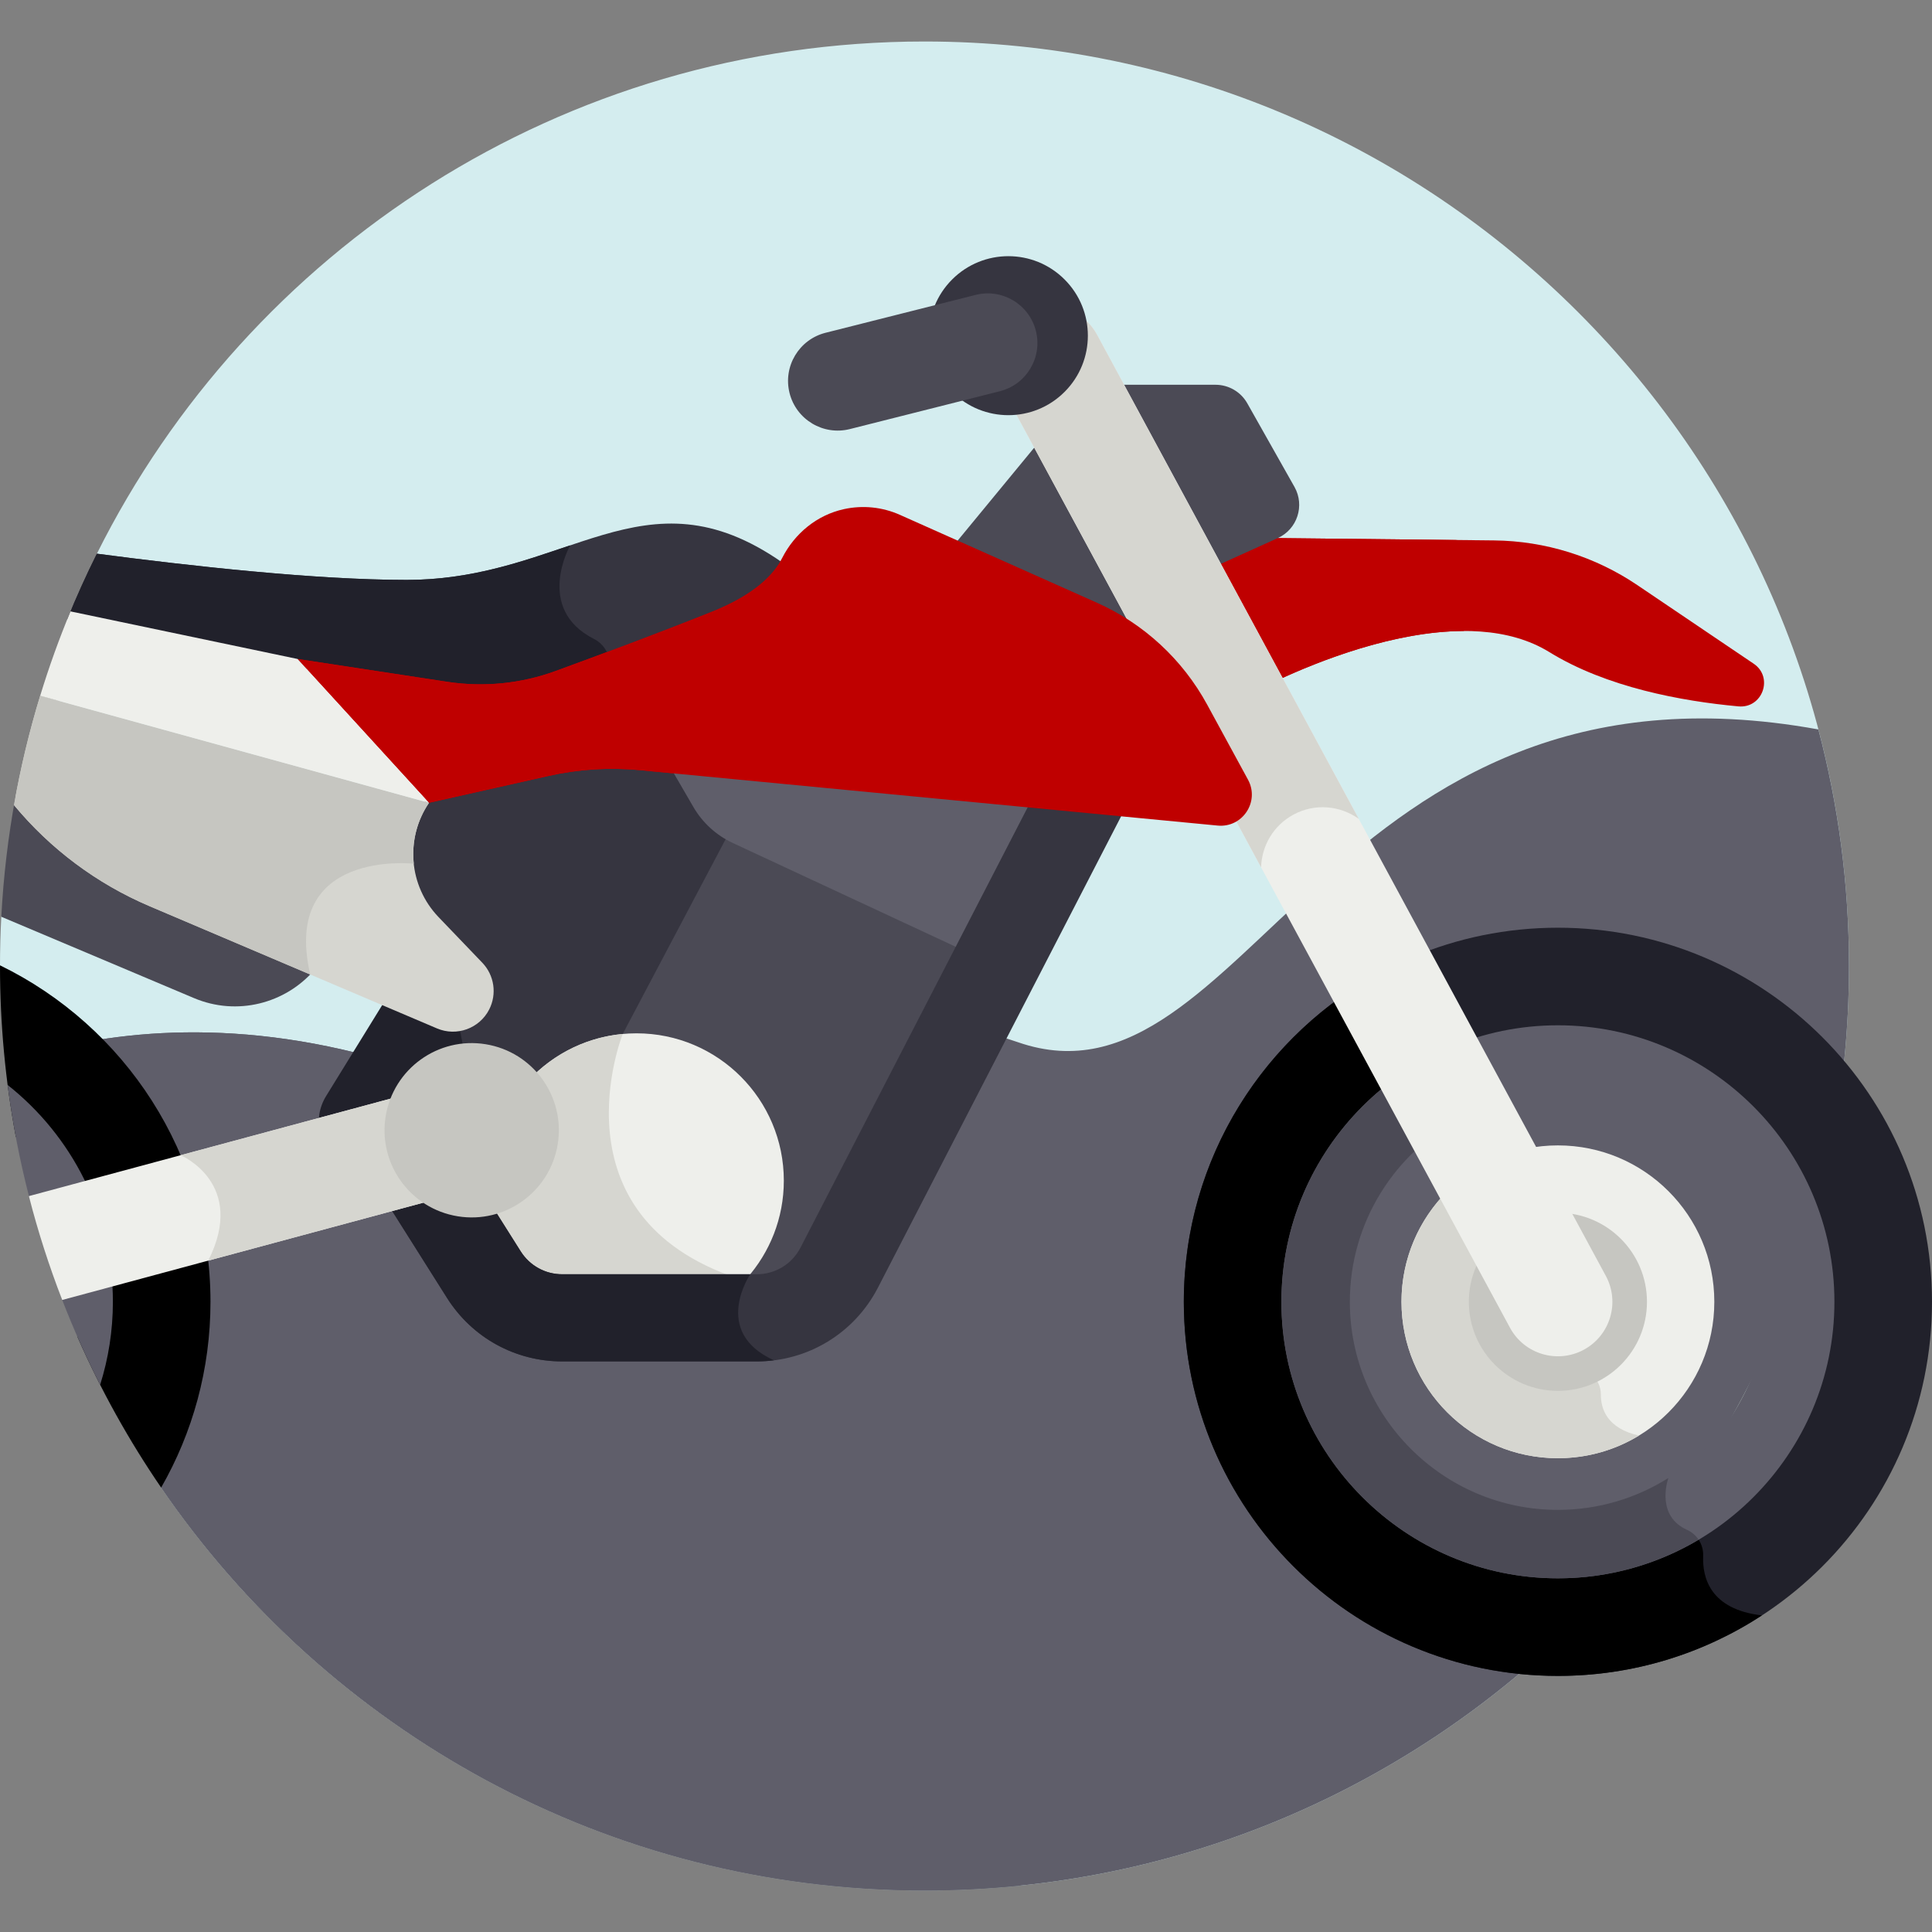 <svg width="193" height="193" viewBox="0 0 193 193" fill="none" xmlns="http://www.w3.org/2000/svg">
<rect x="0" y="0" width="193" height="193" fill="#808080" stroke="none"/>
<g clip-path="url(#clip0)">
<path d="M92.353 4.146C56.15 4.146 24.818 24.981 9.678 55.312L0.131 91.58C0.045 93.21 0 94.85 0 96.5L16.098 148.605C32.735 172.906 60.68 188.854 92.353 188.854C143.359 188.854 184.707 147.506 184.707 96.5C184.707 45.495 143.359 4.146 92.353 4.146Z" fill="#D4EDEF"/>
<path d="M181.65 72.868C132.803 63.994 124.433 112 101.697 104.117C77.787 95.826 75.901 119.15 43.075 107.44C26.709 101.602 13.366 102.614 4.096 105.095L16.096 148.597C32.731 172.902 60.677 188.854 92.354 188.854C143.359 188.854 184.707 147.506 184.707 96.5C184.707 88.331 183.641 80.412 181.65 72.868Z" fill="#5F5E6A"/>
<path d="M88.645 176.482C87.938 166.14 103.53 160.3 102.966 149.949C102.73 145.614 99.532 141.973 95.939 139.535C92.346 137.098 88.235 135.494 84.68 133.002C78.036 128.345 73.696 120.551 73.235 112.45C73.152 110.986 73.197 109.517 73.36 108.062C66.305 110.894 57.806 112.695 43.076 107.441C26.709 101.603 13.366 102.614 4.097 105.095L16.096 148.597C32.731 172.902 60.677 188.854 92.354 188.854C95.552 188.854 98.711 188.691 101.826 188.373C95.559 186.79 89.078 182.817 88.645 176.482Z" fill="#5F5E6A"/>
<path d="M34.196 116.318C31.864 114.879 31.139 111.823 32.577 109.491L40.69 96.334C42.128 94.002 45.184 93.277 47.517 94.715C49.849 96.153 50.574 99.21 49.136 101.542L41.023 114.699C39.583 117.035 36.524 117.753 34.196 116.318Z" fill="#21212B"/>
<path d="M1.544 79.623C0.823 83.528 0.344 87.519 0.131 91.581L19.382 99.707C23.67 101.518 28.499 100.26 31.398 96.903L15.387 90.093C9.946 87.779 5.208 84.165 1.544 79.623Z" fill="#4B4A55"/>
<path d="M53.294 107.412L53.589 107.741C53.815 107.589 56.779 104.232 62.249 103.724L62.484 103.702L73.069 83.668C72.777 83.451 71.035 82.794 69.644 80.399L67.583 76.851C65.403 76.752 60.904 75.698 54.703 77.09L42.593 79.81L42.497 79.953C39.979 83.653 40.4 88.685 43.497 91.916L47.869 96.476C49.854 98.547 48.771 102.042 45.88 102.562L46.296 104.7C49.053 104.422 51.599 105.521 53.294 107.412Z" fill="#363540"/>
<path d="M73.635 83.775C73.336 83.636 73.049 83.475 72.768 83.304L61.751 104.156C62.172 104.119 62.598 104.096 63.029 104.096C70.903 104.096 77.285 110.479 77.285 118.352C77.285 121.944 75.953 125.222 73.761 127.729H75.6C77.61 127.729 79.431 126.619 80.352 124.834L96.132 94.249L73.635 83.775Z" fill="#4B4A55"/>
<path d="M65.862 74.755L69.267 80.617C70.18 82.189 71.553 83.443 73.201 84.21L95.868 94.764L103.341 80.28L65.862 74.755Z" fill="#5F5E6A"/>
<path d="M55.412 112.925C55.412 116.544 52.993 119.801 49.528 120.845L49.175 120.951C49.216 121.147 49.261 121.34 49.31 121.533L51.646 125.236C52.63 126.797 54.321 127.729 56.168 127.729H74.573C76.892 125.128 78.302 121.701 78.302 117.943C78.302 109.814 71.713 103.225 63.584 103.225C59.58 103.225 55.951 104.826 53.297 107.421C54.608 108.885 55.412 110.811 55.412 112.925Z" fill="#EEEFEB"/>
<path d="M62.209 103.291C58.752 103.612 55.644 105.127 53.297 107.421C54.608 108.885 55.412 110.811 55.412 112.925C55.412 116.545 52.993 119.801 49.528 120.845L49.175 120.951C49.216 121.147 49.261 121.341 49.31 121.533L51.646 125.236C52.63 126.797 54.321 127.73 56.168 127.73H73.761C54.963 121.498 62.173 103.379 62.209 103.291Z" fill="#D6D6D0"/>
<path d="M155.629 92.675C134.99 92.675 118.259 109.406 118.259 130.046C118.259 150.685 134.99 167.417 155.629 167.417C176.269 167.417 193 150.685 193 130.046C193 109.406 176.269 92.675 155.629 92.675ZM155.629 154.403C142.177 154.403 131.272 143.498 131.272 130.046C131.272 116.594 142.177 105.689 155.629 105.689C169.081 105.689 179.986 116.594 179.986 130.046C179.986 143.498 169.081 154.403 155.629 154.403Z" fill="#21212B"/>
<path d="M155.629 167.417C163.149 167.417 170.148 165.194 176.01 161.373C175.998 161.371 175.987 161.369 175.975 161.368C170.845 160.762 170.052 157.611 170.14 155.438C170.185 154.316 169.553 153.285 168.528 152.826C167.811 152.504 167.321 152.07 166.992 151.59C163.599 153.383 159.734 154.403 155.63 154.403C142.178 154.403 131.273 143.498 131.273 130.046C131.273 120.684 136.559 112.559 144.306 108.483L138.227 96.969C126.354 103.229 118.259 115.691 118.259 130.046C118.259 150.686 134.99 167.417 155.629 167.417Z" fill="black"/>
<path d="M1.579 113.558C5.571 117.896 8.012 123.685 8.012 130.046C8.012 131.247 7.921 132.427 7.753 133.581C10.073 138.866 12.872 143.893 16.098 148.605C19.233 143.137 21.026 136.801 21.026 130.046C21.026 115.269 12.448 102.496 0.001 96.432C0.001 96.455 0 96.477 0 96.5C0 102.328 0.546 108.029 1.579 113.558Z" fill="black"/>
<path d="M175.188 66.303L163.56 58.447C159.333 55.592 154.361 54.04 149.259 53.986L127.642 53.755L127.235 53.461L121.358 56.12L127.728 67.904C133.368 65.286 146.642 60.128 154.77 65.14C160.491 68.667 167.996 70.043 173.663 70.564C176.072 70.786 177.192 67.657 175.188 66.303Z" fill="#BF0000"/>
<path d="M145.503 53.946L127.642 53.755L127.235 53.461L121.358 56.12L127.728 67.904C131.648 66.085 139.256 63.041 146.261 63.035C146.26 63.035 146.259 63.034 146.259 63.033C140.479 58.939 145.503 53.946 145.503 53.946Z" fill="#BF0000"/>
<path d="M104.734 42.998L94.833 55.016L116.689 65.141L104.734 42.998Z" fill="#4B4A55"/>
<path d="M155.629 157.668C140.399 157.668 128.007 145.277 128.007 130.046C128.007 114.815 140.399 102.423 155.629 102.423C170.86 102.423 183.252 114.815 183.252 130.046C183.252 145.277 170.86 157.668 155.629 157.668ZM155.629 109.261C144.168 109.261 134.844 118.585 134.844 130.046C134.844 141.507 144.168 150.832 155.629 150.832C167.091 150.832 176.415 141.507 176.415 130.046C176.415 118.585 167.09 109.261 155.629 109.261Z" fill="#5F5E6A"/>
<path d="M169.684 153.812C169.405 153.391 169.012 153.043 168.528 152.825C165.479 151.46 166.524 148.057 166.662 147.649C163.462 149.662 159.68 150.831 155.629 150.831C144.168 150.831 134.844 141.507 134.844 130.046C134.844 122.068 139.365 115.129 145.976 111.646L142.785 105.602C134.007 110.234 128.007 119.45 128.007 130.045C128.007 145.277 140.399 157.668 155.629 157.668C160.759 157.668 165.563 156.258 169.684 153.812Z" fill="#4B4A55"/>
<path d="M155.629 145.671C164.259 145.671 171.254 138.675 171.254 130.046C171.254 121.416 164.259 114.421 155.629 114.421C147 114.421 140.004 121.416 140.004 130.046C140.004 138.675 147 145.671 155.629 145.671Z" fill="#EEEFEB"/>
<path d="M163.73 143.41C160.529 142.691 159.912 140.735 159.92 139.307C159.925 138.48 159.539 137.702 158.853 137.24C157.633 136.418 158.217 134.833 158.217 134.833L148.382 116.204C143.403 118.816 140.004 124.033 140.004 130.045C140.004 138.675 147 145.67 155.629 145.67C158.595 145.671 161.368 144.845 163.73 143.41Z" fill="#D6D6D0"/>
<path d="M155.629 138.942C160.543 138.942 164.526 134.959 164.526 130.046C164.526 125.133 160.543 121.149 155.629 121.149C150.716 121.149 146.733 125.133 146.733 130.046C146.733 134.959 150.716 138.942 155.629 138.942Z" fill="#C6C6C1"/>
<path d="M0.758 108.38C1.247 112.186 1.972 115.918 2.91 119.565L6.211 129.85C7.337 132.754 8.601 135.588 10.003 138.341C10.829 135.722 11.277 132.936 11.277 130.046C11.277 121.27 7.159 113.443 0.758 108.38Z" fill="#5F5E6A"/>
<path d="M103.087 79.823L79.966 124.635C79.119 126.275 77.447 127.294 75.601 127.294H56.168C54.472 127.294 52.919 126.438 52.014 125.003L49.181 120.513C48.525 120.671 47.844 120.763 47.14 120.763C45.337 120.763 43.662 120.215 42.272 119.276L38.71 120.236L44.649 129.65C47.159 133.627 51.465 136.002 56.168 136.002H75.601C80.72 136.002 85.357 133.176 87.704 128.628L112.424 80.718L103.087 79.823Z" fill="#363540"/>
<path d="M74.946 127.294H56.168C54.471 127.294 52.919 126.438 52.014 125.003L49.181 120.512C48.525 120.67 47.844 120.763 47.139 120.763C45.336 120.763 43.661 120.214 42.271 119.276L38.709 120.236L44.649 129.649C47.159 133.627 51.465 136.002 56.168 136.002H75.601C76.18 136.002 76.751 135.961 77.315 135.89C71.024 133.038 74.946 127.294 74.946 127.294Z" fill="#21212B"/>
<path d="M43.811 91.615C40.836 88.512 40.438 83.751 42.856 80.197L4.014 69.501C2.929 73.057 2.051 76.703 1.397 80.427C5.021 84.798 9.656 88.277 14.951 90.528L43.653 102.735C45.618 103.57 47.894 102.745 48.867 100.846C49.657 99.302 49.382 97.427 48.182 96.175L43.811 91.615Z" fill="#D6D6D0"/>
<path d="M42.856 80.198L4.014 69.501C2.929 73.057 2.051 76.703 1.397 80.427C5.021 84.798 9.656 88.277 14.951 90.528L30.988 97.349C28.083 84.787 41.333 86.281 41.333 86.281L41.337 86.275C41.116 84.19 41.607 82.033 42.856 80.198Z" fill="#C6C6C1"/>
<path d="M121.613 56.483L127.642 53.755C129.593 52.873 130.366 50.507 129.314 48.642L124.6 40.29C123.953 39.144 122.74 38.437 121.425 38.437H111.857L121.613 56.483Z" fill="#4B4A55"/>
<path d="M150.841 132.634L100.01 38.607C98.581 35.962 99.565 32.66 102.21 31.231C104.854 29.801 108.156 30.786 109.585 33.43L160.417 127.458C161.846 130.102 160.862 133.404 158.217 134.834C155.584 136.257 152.277 135.289 150.841 132.634Z" fill="#EEEFEB"/>
<path d="M129.207 81.38C131.353 80.219 133.878 80.469 135.736 81.802L109.586 33.43C108.156 30.786 104.854 29.802 102.21 31.231C99.566 32.66 98.581 35.963 100.011 38.607L125.979 86.644C126.037 84.511 127.195 82.467 129.207 81.38Z" fill="#D6D6D0"/>
<path d="M106.347 39.148C109.449 36.047 109.449 31.019 106.347 27.917C103.246 24.816 98.218 24.816 95.116 27.917C92.015 31.019 92.015 36.047 95.116 39.148C98.218 42.25 103.246 42.25 106.347 39.148Z" fill="#363540"/>
<path d="M78.874 39.267C78.204 36.61 79.814 33.913 82.471 33.243L97.458 29.46C100.114 28.789 102.812 30.399 103.482 33.056C104.153 35.713 102.543 38.41 99.886 39.081L84.899 42.863C82.238 43.535 79.544 41.919 78.874 39.267Z" fill="#4B4A55"/>
<path d="M2.885 119.486C3.793 123.032 4.91 126.494 6.215 129.862L42.856 119.99C40.469 118.537 38.867 115.918 38.867 112.926C38.867 111.743 39.121 110.62 39.57 109.602L2.885 119.486Z" fill="#EEEFEB"/>
<path d="M20.802 125.931L42.856 119.989C40.469 118.537 38.867 115.918 38.867 112.925C38.867 111.743 39.12 110.62 39.569 109.602L18.045 115.401C18.045 115.401 24.703 118.202 20.802 125.931Z" fill="#D6D6D0"/>
<path d="M40.608 57.931C31.523 57.931 18.933 56.532 9.678 55.312C8.608 57.455 7.62 59.645 6.716 61.878L29.723 66.7L44.694 68.983C48.329 69.537 52.042 69.166 55.496 67.905C59.693 66.372 65.719 64.13 71.087 61.983C75.332 60.285 77.278 58.293 78.133 56.616C78.187 56.51 78.245 56.408 78.303 56.304C78.245 56.263 78.193 56.221 78.133 56.18C64.28 46.531 56.718 57.931 40.608 57.931Z" fill="#363540"/>
<path d="M59.342 63.831C53.366 60.799 56.962 54.477 56.962 54.477C52.256 56.06 47.133 57.931 40.608 57.931C31.523 57.931 18.933 56.532 9.677 55.312C8.608 57.455 7.619 59.645 6.715 61.878L29.723 66.7L44.694 68.983C48.328 69.537 52.042 69.166 55.495 67.905C57.072 67.329 58.906 66.653 60.867 65.92C60.726 65.042 60.18 64.256 59.342 63.831Z" fill="#21212B"/>
<path d="M55.715 114.302C56.485 109.556 53.261 105.084 48.514 104.314C43.767 103.545 39.295 106.769 38.526 111.516C37.756 116.263 40.981 120.734 45.727 121.504C50.474 122.273 54.946 119.049 55.715 114.302Z" fill="#C6C6C1"/>
<path d="M124.671 77.886L120.592 70.392C118.136 65.879 114.263 62.3 109.571 60.207L89.893 51.429C88.142 50.648 86.187 50.449 84.314 50.859L84.301 50.862C81.604 51.454 79.389 53.285 78.134 55.744C77.278 57.422 75.333 59.414 71.088 61.112C65.719 63.259 59.693 65.5 55.496 67.033C52.043 68.295 48.329 68.665 44.695 68.111L29.724 65.829L42.857 80.197L54.799 77.514C57.801 76.839 60.892 76.646 63.956 76.939L121.64 82.472C124.123 82.711 125.864 80.077 124.671 77.886Z" fill="#BF0000"/>
<path d="M60.802 67.129C60.989 66.444 60.91 65.742 60.622 65.141C58.754 65.838 57.005 66.482 55.495 67.034C52.042 68.295 48.328 68.666 44.694 68.112L29.723 65.829L42.856 80.197L54.798 77.514C57.8 76.84 60.891 76.646 63.955 76.94L67.318 77.262C59.917 75.127 59.986 70.133 60.802 67.129Z" fill="#BF0000"/>
<path d="M4.014 69.502L42.856 80.198L29.723 65.829L7.043 61.076C5.903 63.82 4.89 66.631 4.014 69.502Z" fill="#EEEFEB"/>
</g>
<defs>
<clipPath id="clip0">
<rect width="193" height="193" fill="white"/>
</clipPath>
</defs>
</svg>

